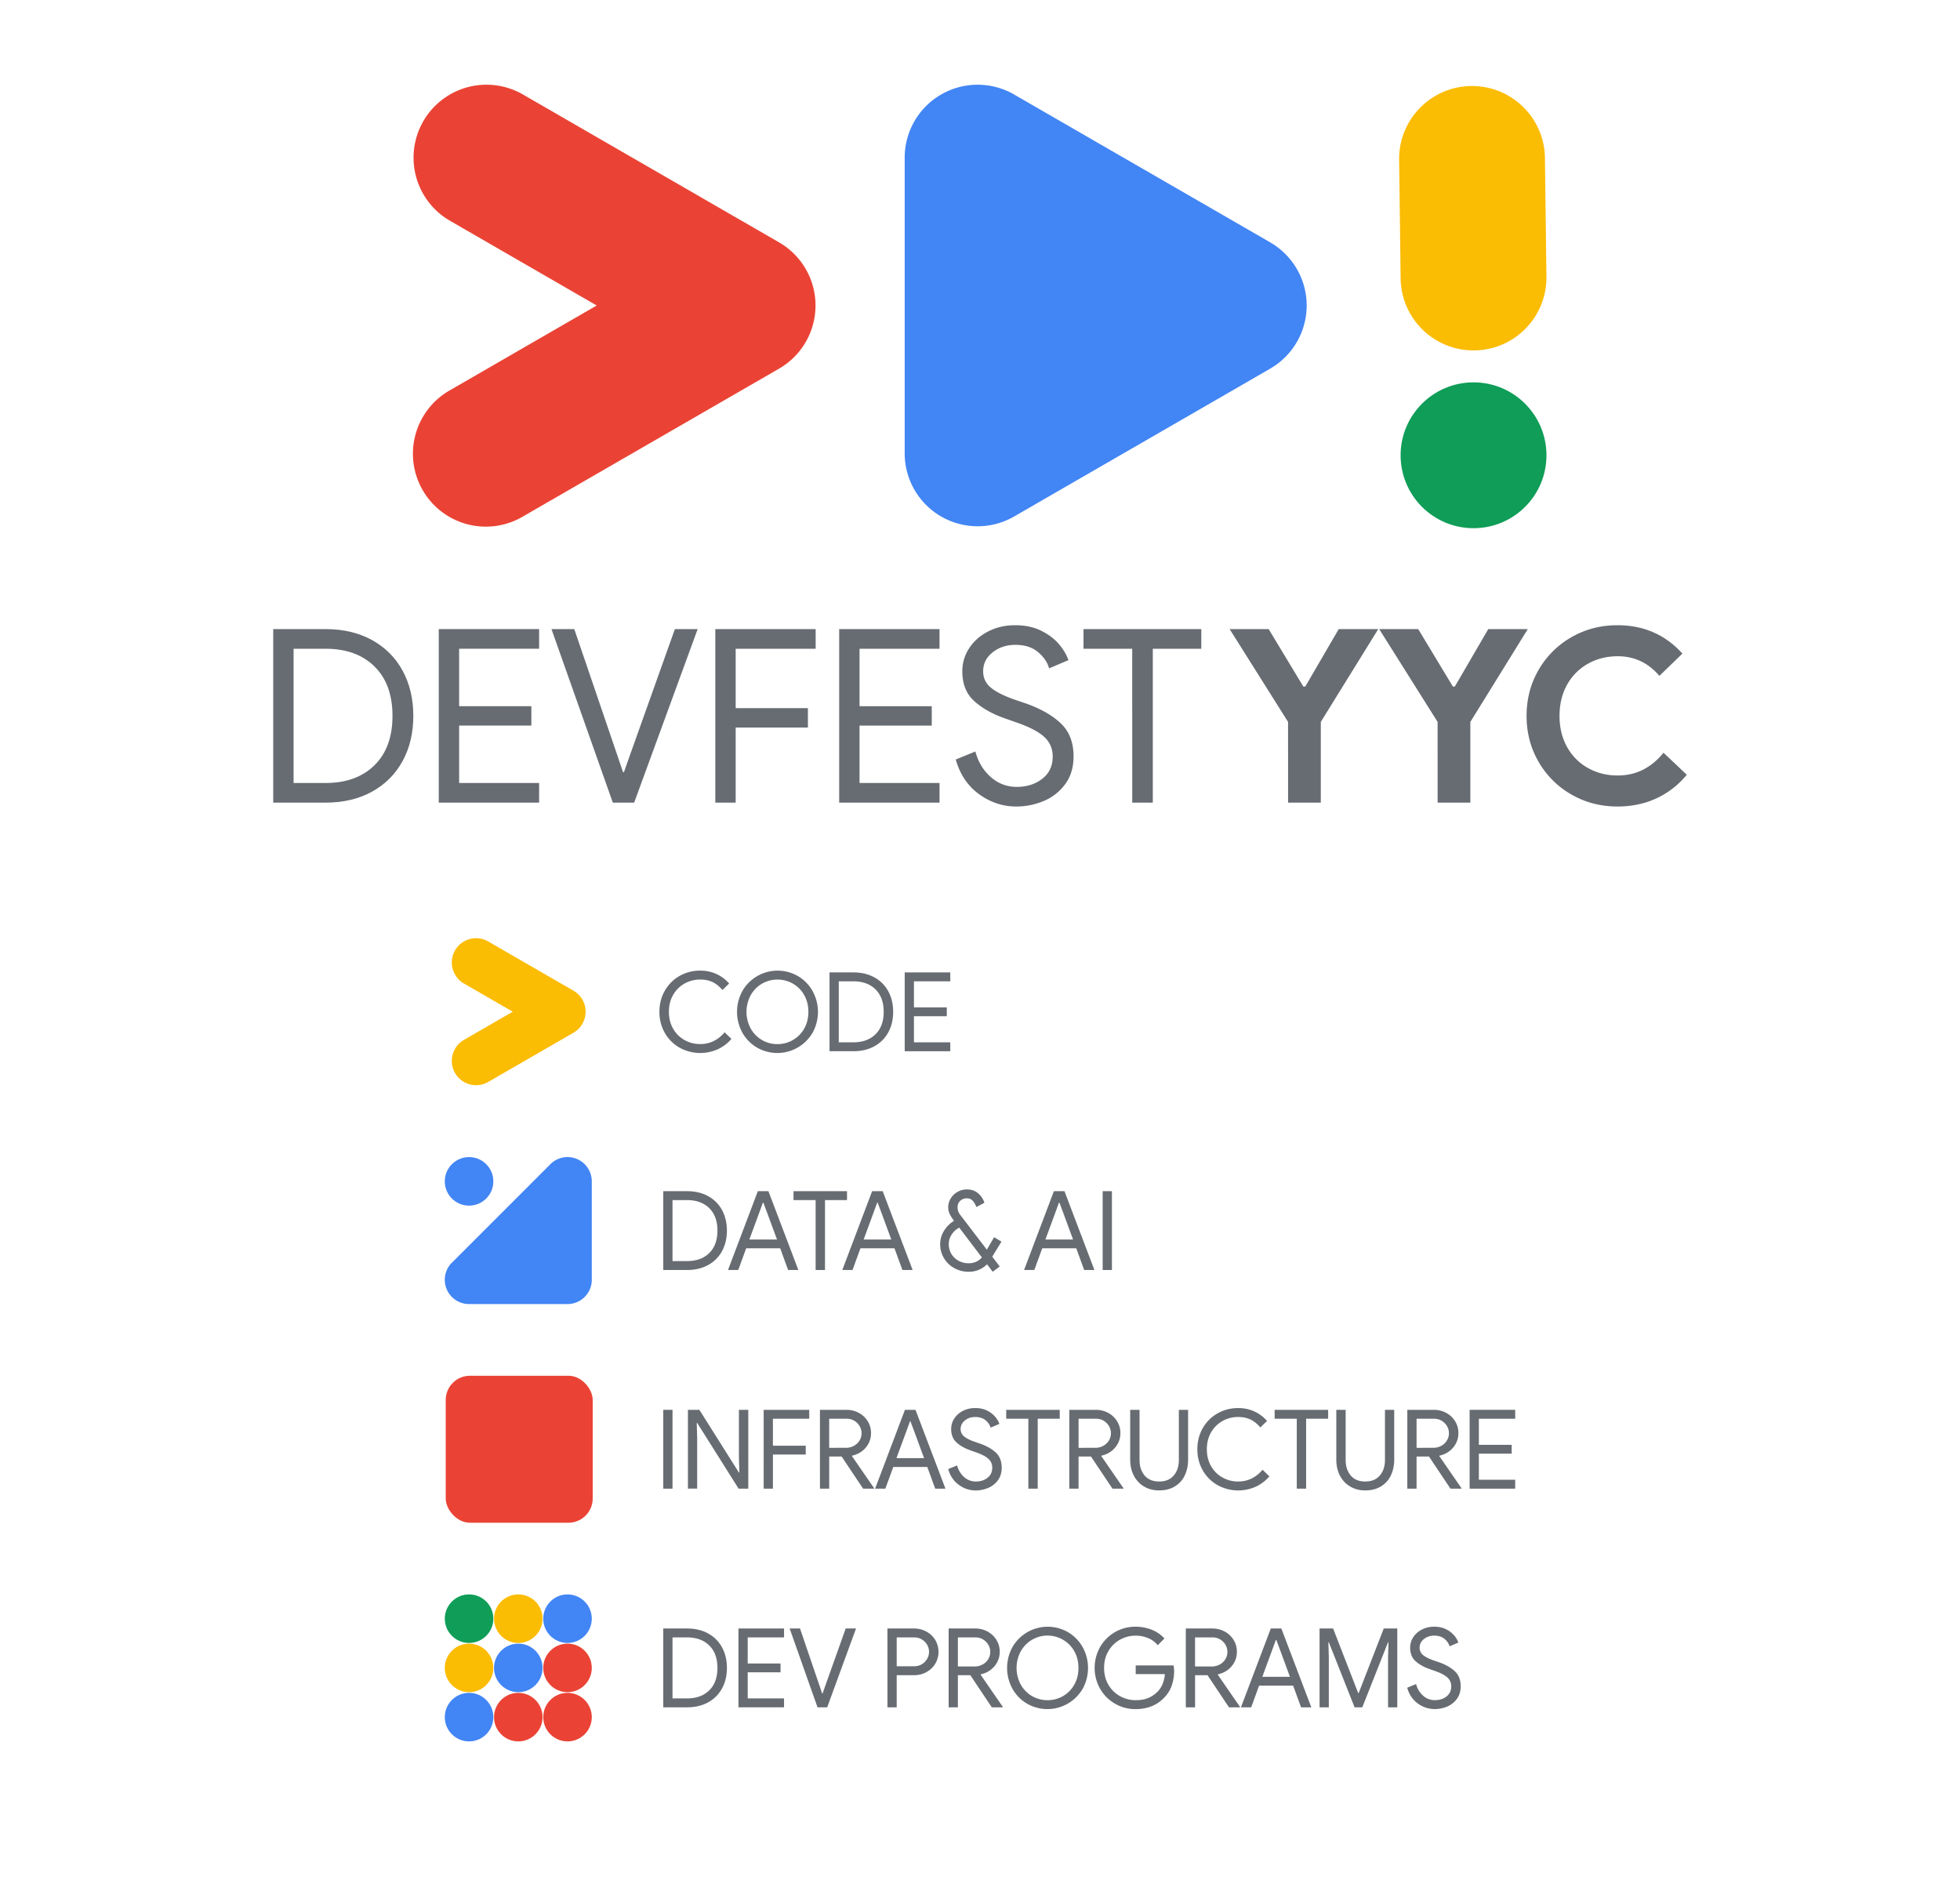 <svg id="Layer_1" data-name="Layer 1" xmlns="http://www.w3.org/2000/svg" viewBox="0 0 4000 3874"><defs><style>.cls-1{fill:#fbbc04;}.cls-2{fill:#0f9d58;}.cls-3{fill:#4285f4;}.cls-4{fill:#ea4335;}.cls-5{fill:#676c72;}.cls-6{fill:none;}</style></defs><title>020 DevFestYYC Tracks Banner</title><path class="cls-1" d="M3156.05,567.55a148.83,148.83,0,0,1-297.65,0l-3-238.11-.06-3.84a148.83,148.83,0,1,1,297.65,0L3156,563.7Z"/><circle class="cls-2" cx="3007.22" cy="929.17" r="148.83"/><path class="cls-3" d="M2592.22,752.38l-522.66,301.77A148.89,148.89,0,0,1,1846.3,925.36V321.59a148.87,148.87,0,0,1,223.26-128.76l520.62,300.6,2,1.17-.06,0a148.7,148.7,0,0,1,.06,257.75Z"/><path class="cls-4" d="M1644.36,697.89a147.58,147.58,0,0,1-54.47,54.49c-.42.27-.87.51-1.29.75l-521.37,301A148.83,148.83,0,1,1,918.41,796.36L1217.8,623.48,918.41,450.62a148.83,148.83,0,1,1,148.82-257.79L1589.89,494.6A148.77,148.77,0,0,1,1644.36,697.89Z"/><path class="cls-1" d="M1125.06,2374.2l-3.7,3.7A49.68,49.68,0,0,1,1125.06,2374.2Z"/><path class="cls-3" d="M1207.73,2411v200.91a49.54,49.54,0,0,1-49.54,49.54H957.28a49.54,49.54,0,0,1-36.83-82.67l204.61-204.61a49.54,49.54,0,0,1,82.67,36.83Z"/><path class="cls-1" d="M1024.69,2474.57l-3.87,3.87A50.47,50.47,0,0,1,1024.69,2474.57Z"/><circle class="cls-3" cx="957.28" cy="2411.03" r="49.54"/><path class="cls-5" d="M1353.6,2431.05h48.54q24.7,0,43.14,10.22a70.41,70.41,0,0,1,28.31,28.42q9.89,18.21,9.89,41.8t-9.89,41.79a70.35,70.35,0,0,1-28.31,28.42q-18.43,10.23-43.14,10.23H1353.6Zm48.54,142.68q28.53,0,45.27-16.41t16.74-45.83q0-29.44-16.74-45.84t-45.27-16.4h-29.66v124.48Z"/><path class="cls-5" d="M1546.61,2431.05h21.57l61.12,160.88h-20.9l-16.17-44.27h-69.44l-16.17,44.27h-20.9Zm39.1,98.64-21.35-58-6.51-17.31h-.9l-6.29,17.31-21.35,58Z"/><path class="cls-5" d="M1664.58,2449.25h-45.17v-18.2h109.2v18.2h-44.93v142.68h-19.1Z"/><path class="cls-5" d="M1779.85,2431.05h21.57l61.11,160.88h-20.89l-16.18-44.27H1756l-16.18,44.27H1719Zm39.09,98.64-21.34-58-6.52-17.31h-.9l-6.29,17.31-21.35,58Z"/><path class="cls-5" d="M2025,2564.74l15.28,20-14.38,10.78-11.46-15.28a52,52,0,0,1-37.52,15.28,59.45,59.45,0,0,1-29.32-7.41,55.65,55.65,0,0,1-21.13-20.34,54.68,54.68,0,0,1-7.75-28.65,51.32,51.32,0,0,1,7.64-26.85,61.58,61.58,0,0,1,20.67-20.78l-.22-.23a74.06,74.06,0,0,1-8.76-14,31.31,31.31,0,0,1-2.92-13.14,34.45,34.45,0,0,1,5.16-18.32,38.56,38.56,0,0,1,33-18.31q13.48,0,22.7,7.75a41.94,41.94,0,0,1,13,19.44l-16.4,8.76a42.29,42.29,0,0,0-7.31-12.69q-4.38-5.05-12-5.06a19.23,19.23,0,0,0-13.7,5.06q-5.4,5.05-5.4,13.37a24.66,24.66,0,0,0,5.62,15.5l54.15,70.78L2028.8,2525l15.06,9Zm-21.12,1.57-46.29-60.89a41.17,41.17,0,0,0-15.5,14.27,34.93,34.93,0,0,0-5.84,19.21,38.57,38.57,0,0,0,5.39,20.22,37.93,37.93,0,0,0,14.72,14,42.31,42.31,0,0,0,20.56,5.06Q1993.29,2578.22,2003.86,2566.31Z"/><path class="cls-5" d="M2150.81,2431.05h21.57l61.12,160.88h-20.9l-16.18-44.27H2127l-16.18,44.27h-20.89Zm39.09,98.64-21.34-58-6.52-17.31h-.9l-6.29,17.31-21.34,58Z"/><path class="cls-5" d="M2250.35,2431.05h18.87v160.88h-18.87Z"/><circle class="cls-2" cx="957.28" cy="3303.54" r="49.54"/><circle class="cls-1" cx="1057.74" cy="3303.54" r="49.54"/><circle class="cls-3" cx="1158.19" cy="3303.54" r="49.54"/><circle class="cls-3" cx="957.28" cy="3504.46" r="49.54"/><circle class="cls-4" cx="1057.74" cy="3504.46" r="49.54"/><circle class="cls-4" cx="1158.19" cy="3504.46" r="49.54"/><circle class="cls-1" cx="957.28" cy="3404" r="49.54"/><circle class="cls-3" cx="1057.74" cy="3404" r="49.54"/><circle class="cls-4" cx="1158.19" cy="3404" r="49.54"/><path class="cls-5" d="M1353.6,3323.56h48.54q24.7,0,43.14,10.22a70.38,70.38,0,0,1,28.31,28.43q9.89,18.2,9.89,41.79t-9.89,41.79a70.38,70.38,0,0,1-28.31,28.43q-18.43,10.23-43.14,10.22H1353.6Zm48.54,142.68q28.53,0,45.27-16.4t16.74-45.84q0-29.43-16.74-45.84t-45.27-16.4h-29.66v124.48Z"/><path class="cls-5" d="M1507.07,3323.56h93v18.2h-74.15V3395h67v18h-67v53.25h74.15v18.2h-93Z"/><path class="cls-5" d="M1611.55,3323.56h21.12l39.77,116.62,5.39,16h.9l5.62-16,41.57-116.62H1747l-58.87,160.88H1668.4Z"/><path class="cls-5" d="M1811.07,3323.56h54.15a52.41,52.41,0,0,1,24.94,6.07,47.61,47.61,0,0,1,18.32,17,47.62,47.62,0,0,1,0,49.21,47.53,47.53,0,0,1-18.32,17,52.41,52.41,0,0,1-24.94,6.07H1830v65.61h-18.88Zm54.6,77.07a29.3,29.3,0,0,0,15.84-4.27,30.66,30.66,0,0,0,10.68-11,28.14,28.14,0,0,0,0-28.31,30.66,30.66,0,0,0-10.68-11,29.39,29.39,0,0,0-15.84-4.27H1830v58.87Z"/><path class="cls-5" d="M1936,3323.56h54.37a52,52,0,0,1,24.72,6.07,47.51,47.51,0,0,1,18.31,17,45.26,45.26,0,0,1,6.86,24.6,44.39,44.39,0,0,1-5.06,20.9,46.63,46.63,0,0,1-13.93,16.18,49.93,49.93,0,0,1-19.66,8.76l-.45.68,45.39,65.83v.9h-22.47l-43.82-65.61h-25.39v65.61H1936Zm53.25,77.52a33.19,33.19,0,0,0,15.62-3.82,30.32,30.32,0,0,0,11.68-10.67,28.71,28.71,0,0,0,.56-29.55,30.55,30.55,0,0,0-10.67-11,29.39,29.39,0,0,0-15.84-4.27h-35.73v59.32Z"/><path class="cls-5" d="M2095.76,3476.8a80.88,80.88,0,0,1-29.66-30.45,88.29,88.29,0,0,1,0-84.59,82.92,82.92,0,0,1,113.69-30.56,81.55,81.55,0,0,1,29.77,30.56,87.93,87.93,0,0,1,.12,84.59,83.26,83.26,0,0,1-113.92,30.45Zm73.81-15.39a61.41,61.41,0,0,0,22.92-23.37q8.41-14.94,8.42-34t-8.42-34a61.41,61.41,0,0,0-22.92-23.37,62.56,62.56,0,0,0-86.4,23.48,71.67,71.67,0,0,0,0,67.86,62.15,62.15,0,0,0,22.92,23.48,64,64,0,0,0,63.48,0Z"/><path class="cls-5" d="M2275.51,3477a81.84,81.84,0,0,1-30.33-30.34,86.69,86.69,0,0,1,0-85.38,82.51,82.51,0,0,1,72.13-41.35,88.31,88.31,0,0,1,33.36,6.3A67,67,0,0,1,2376.4,3344l-13.71,13.7a49.6,49.6,0,0,0-19.54-14.49,65,65,0,0,0-25.62-5,64.17,64.17,0,0,0-31.79,8.2,62.45,62.45,0,0,0-23.6,23.14q-8.88,14.94-8.87,34.49t8.87,34.49a62.17,62.17,0,0,0,23.71,23.14,64.39,64.39,0,0,0,31.68,8.2q16.18,0,27.08-5a60.84,60.84,0,0,0,18.76-13.37,49,49,0,0,0,9.43-15.17,66.78,66.78,0,0,0,4.5-19.66h-59.55v-17.75h77.3a66.69,66.69,0,0,1,1.12,11.69,90,90,0,0,1-4.72,28.87,63.69,63.69,0,0,1-15,24.6q-22.24,24-59.09,24.05A82.2,82.2,0,0,1,2275.51,3477Z"/><path class="cls-5" d="M2420,3323.56h54.37a52,52,0,0,1,24.72,6.07,47.51,47.51,0,0,1,18.31,17,45.25,45.25,0,0,1,6.85,24.6,44.38,44.38,0,0,1-5,20.9,46.73,46.73,0,0,1-13.93,16.18,49.93,49.93,0,0,1-19.66,8.76l-.45.68,45.39,65.83v.9h-22.47l-43.82-65.61h-25.39v65.61H2420Zm53.25,77.52a33.19,33.19,0,0,0,15.62-3.82,30.32,30.32,0,0,0,11.68-10.67,28.71,28.71,0,0,0,.56-29.55,30.63,30.63,0,0,0-10.67-11,29.39,29.39,0,0,0-15.84-4.27h-35.73v59.32Z"/><path class="cls-5" d="M2593.45,3323.56H2615l61.12,160.88h-20.9l-16.18-44.26h-69.43l-16.18,44.26h-20.89Zm39.1,98.64-21.35-58-6.51-17.3h-.9l-6.3,17.3-21.34,58Z"/><path class="cls-5" d="M2693,3323.56h27.64l51.23,131.9h.89l51.23-131.9h27.64v160.88h-18.87V3382.21l.9-30.56h-.9l-52.58,132.79h-15.73l-52.58-132.79h-.9l.9,30.56v102.23H2693Z"/><path class="cls-5" d="M2893.41,3476.58q-15.72-11.46-21.57-32.13L2890,3437a46.92,46.92,0,0,0,14.16,23.59,35.26,35.26,0,0,0,24.27,9.21q13.92,0,23.59-7.52t9.66-20.56a23.73,23.73,0,0,0-8.2-18.54q-8.2-7.29-26.85-13.59l-10.11-3.6q-17.08-6.06-27.86-15.95t-10.79-27.41a38.54,38.54,0,0,1,6.29-21.24,45,45,0,0,1,17.53-15.61,53.63,53.63,0,0,1,25.16-5.85q13.93,0,24.27,5.17a50.61,50.61,0,0,1,16.52,12.59,47.27,47.27,0,0,1,8.65,14.6l-18,7.64q-2.25-8.31-10.22-15.05t-21-6.74q-12.36,0-21.12,7t-8.77,17.53a18.85,18.85,0,0,0,7.42,15.39q7.41,6,22.47,11.12l10.56,3.6q20.45,7.41,31.91,18.53t11.45,30.22q0,15.51-8,26.07a47,47,0,0,1-20.11,15.5A65.44,65.44,0,0,1,2928,3488,57.47,57.47,0,0,1,2893.41,3476.58Z"/><rect class="cls-6" x="907.74" y="1915.23" width="299.99" height="299.99" rx="49.54"/><path class="cls-1" d="M1188.46,2089.54a49.14,49.14,0,0,1-18.13,18.14l-.43.25-173.55,100.2a49.54,49.54,0,1,1-49.54-85.81l99.66-57.55-99.66-57.54a49.54,49.54,0,1,1,49.54-85.81l174,100.45A49.52,49.52,0,0,1,1188.46,2089.54Z"/><path class="cls-5" d="M1386.63,2138a79.58,79.58,0,0,1-30-30.23q-10.91-19.2-10.9-42.8t10.9-42.8a79.65,79.65,0,0,1,30-30.23,83.59,83.59,0,0,1,42.47-11,78.05,78.05,0,0,1,32.92,6.86,76.69,76.69,0,0,1,26,19.43l-13.71,13.26q-9.21-11-20.11-16.18t-25.05-5.16a64.46,64.46,0,0,0-32.13,8.2,61.09,61.09,0,0,0-23.26,23.14q-8.65,14.94-8.65,34.49t8.65,34.49a61,61,0,0,0,23.26,23.14,64.46,64.46,0,0,0,32.13,8.2q29.2,0,49.66-24l13.93,13.48a81,81,0,0,1-27.64,21,87.3,87.3,0,0,1-78.42-3.25Z"/><path class="cls-5" d="M1544.59,2137.8a81,81,0,0,1-29.66-30.45,88.36,88.36,0,0,1,0-84.59,82.93,82.93,0,0,1,113.7-30.56,81.62,81.62,0,0,1,29.77,30.56,87.9,87.9,0,0,1,.11,84.59,83.26,83.26,0,0,1-113.92,30.45Zm73.82-15.39a61.31,61.31,0,0,0,22.91-23.37q8.43-14.94,8.43-34t-8.43-34a61.31,61.31,0,0,0-22.91-23.37,62.12,62.12,0,0,0-31.8-8.42,61.46,61.46,0,0,0-31.68,8.42,62.22,62.22,0,0,0-22.92,23.48,71.67,71.67,0,0,0,0,67.86,62.15,62.15,0,0,0,22.92,23.48,61.46,61.46,0,0,0,31.68,8.42A62.12,62.12,0,0,0,1618.41,2122.41Z"/><path class="cls-5" d="M1692.89,1984.56h48.53q24.72,0,43.15,10.22a70.44,70.44,0,0,1,28.31,28.43q9.88,18.19,9.88,41.79t-9.88,41.79a70.44,70.44,0,0,1-28.31,28.43q-18.43,10.23-43.15,10.22h-48.53Zm48.53,142.68q28.55,0,45.28-16.4t16.74-45.84q0-29.43-16.74-45.84t-45.28-16.4h-29.65v124.48Z"/><path class="cls-5" d="M1846.35,1984.56h93v18.2h-74.15V2056h67v18h-67v53.25h74.15v18.2h-93Z"/><path class="cls-5" d="M1353.6,2877.3h18.88v160.88H1353.6Z"/><path class="cls-5" d="M1403.93,2877.3h23.37L1508,3005.38h.9l-.9-31V2877.3h19.1v160.88h-19.77L1422.81,2904h-.9l.9,31v103.13h-18.88Z"/><path class="cls-5" d="M1558.52,2877.3h93v18.2h-74.15v55.05h67v18h-67v69.65h-18.87Z"/><path class="cls-5" d="M1673.34,2877.3h54.37a52,52,0,0,1,24.72,6.07,47.51,47.51,0,0,1,18.31,17,45.26,45.26,0,0,1,6.85,24.61,44.37,44.37,0,0,1-5,20.89,46.64,46.64,0,0,1-13.93,16.18,49.93,49.93,0,0,1-19.66,8.76l-.45.68,45.39,65.83v.9h-22.47l-43.82-65.61h-25.39v65.61h-18.87Zm53.25,77.52a33.15,33.15,0,0,0,15.61-3.82,30.2,30.2,0,0,0,11.69-10.67,28,28,0,0,0,4.38-15.39,28.38,28.38,0,0,0-3.82-14.16,30.8,30.8,0,0,0-10.67-11,29.39,29.39,0,0,0-15.84-4.27h-35.73v59.32Z"/><path class="cls-5" d="M1846.8,2877.3h21.57l61.12,160.88h-20.9l-16.18-44.26H1823l-16.18,44.26h-20.89Zm39.1,98.64-21.35-58-6.52-17.3h-.89l-6.3,17.3-21.34,58Z"/><path class="cls-5" d="M1956.67,3030.32q-15.72-11.46-21.57-32.13l18.2-7.42a46.92,46.92,0,0,0,14.16,23.59,35.25,35.25,0,0,0,24.26,9.22q13.93,0,23.6-7.53t9.66-20.56a23.77,23.77,0,0,0-8.2-18.54q-8.21-7.29-26.85-13.59l-10.11-3.6q-17.08-6.06-27.87-16t-10.78-27.41a38.46,38.46,0,0,1,6.29-21.24,45,45,0,0,1,17.53-15.61,53.72,53.72,0,0,1,25.16-5.84q13.93,0,24.27,5.16a50.46,50.46,0,0,1,16.51,12.59,47.07,47.07,0,0,1,8.65,14.6l-18,7.64q-2.25-8.31-10.22-15t-21-6.74q-12.36,0-21.13,7t-8.76,17.53a18.83,18.83,0,0,0,7.42,15.39q7.41,6,22.47,11.12l10.56,3.6q20.44,7.41,31.9,18.53t11.46,30.23q0,15.49-8,26.06a47,47,0,0,1-20.11,15.5,65.48,65.48,0,0,1-24.94,5A57.45,57.45,0,0,1,1956.67,3030.32Z"/><path class="cls-5" d="M2098.68,2895.5h-45.17v-18.2h109.21v18.2h-44.94v142.68h-19.1Z"/><path class="cls-5" d="M2182.26,2877.3h54.38a52,52,0,0,1,24.71,6.07,47.51,47.51,0,0,1,18.31,17,45.27,45.27,0,0,1,6.86,24.61,44.38,44.38,0,0,1-5.06,20.89,46.54,46.54,0,0,1-13.93,16.18,49.93,49.93,0,0,1-19.66,8.76l-.45.68,45.39,65.83v.9h-22.47l-43.81-65.61h-25.4v65.61h-18.87Zm53.25,77.52a33.19,33.19,0,0,0,15.62-3.82,30.24,30.24,0,0,0,11.68-10.67,28,28,0,0,0,4.38-15.39,28.28,28.28,0,0,0-3.82-14.16,30.63,30.63,0,0,0-10.67-11,29.39,29.39,0,0,0-15.84-4.27h-35.73v59.32Z"/><path class="cls-5" d="M2334.83,3033.8a54.37,54.37,0,0,1-20.9-22.24q-7.41-14.26-7.41-32.92V2877.3h19.09v102.24q0,19.55,10.34,31.79t29.66,12.25q19.32,0,29.77-12.25t10.45-31.79V2877.3h18.87v101.34q0,18.65-7.07,33a51.6,51.6,0,0,1-20.45,22.24q-13.36,7.88-31.57,7.87Q2348.3,3041.78,2334.83,3033.8Z"/><path class="cls-5" d="M2484.47,3030.77a79.63,79.63,0,0,1-30-30.22q-10.91-19.22-10.9-42.81t10.9-42.8a79.56,79.56,0,0,1,30-30.22,83.49,83.49,0,0,1,42.47-11,78,78,0,0,1,32.92,6.85,76.59,76.59,0,0,1,25.95,19.44l-13.71,13.25q-9.21-11-20.11-16.18t-25-5.16a64.44,64.44,0,0,0-32.13,8.2,61.09,61.09,0,0,0-23.26,23.14q-8.65,15-8.65,34.49t8.65,34.49a61,61,0,0,0,23.26,23.15,64.44,64.44,0,0,0,32.13,8.2q29.2,0,49.66-24l13.93,13.49a81.33,81.33,0,0,1-27.64,21,87.34,87.34,0,0,1-78.42-3.26Z"/><path class="cls-5" d="M2646.48,2895.5h-45.17v-18.2h109.2v18.2h-44.94v142.68h-19.09Z"/><path class="cls-5" d="M2755.45,3033.8a54.37,54.37,0,0,1-20.9-22.24q-7.41-14.26-7.41-32.92V2877.3h19.1v102.24q0,19.55,10.33,31.79t29.66,12.25q19.32,0,29.77-12.25t10.45-31.79V2877.3h18.88v101.34q0,18.65-7.08,33a51.6,51.6,0,0,1-20.45,22.24q-13.37,7.88-31.57,7.87Q2768.92,3041.78,2755.45,3033.8Z"/><path class="cls-5" d="M2872.06,2877.3h54.38a51.91,51.91,0,0,1,24.71,6.07,47.54,47.54,0,0,1,18.32,17,45.26,45.26,0,0,1,6.85,24.61,44.37,44.37,0,0,1-5.05,20.89,46.57,46.57,0,0,1-13.94,16.18,49.93,49.93,0,0,1-19.66,8.76l-.45.68,45.39,65.83v.9h-22.47l-43.81-65.61h-25.39v65.61h-18.88Zm53.26,77.52a33.15,33.15,0,0,0,15.61-3.82,30.27,30.27,0,0,0,11.69-10.67,28,28,0,0,0,4.38-15.39,28.38,28.38,0,0,0-3.82-14.16,30.74,30.74,0,0,0-10.68-11,29.39,29.39,0,0,0-15.84-4.27h-35.72v59.32Z"/><path class="cls-5" d="M2999.24,2877.3h93v18.2h-74.15v53.25h67v18h-67V3020h74.15v18.2h-93Z"/><rect class="cls-4" x="909.62" y="2807.74" width="299.99" height="299.99" rx="49.54"/><path class="cls-5" d="M557.61,1283.91H664.46q54.4,0,95,22.51T821.75,1369q21.76,40.07,21.77,92t-21.77,92q-21.76,40.07-62.32,62.57t-95,22.51H557.61ZM664.46,1598q62.81,0,99.67-36.11T801,1461q0-64.8-36.85-100.91T664.46,1324h-65.3v274Z"/><path class="cls-5" d="M895.45,1283.91h204.79V1324H937v117.23h147.41v39.58H937V1598h163.24v40.07H895.45Z"/><path class="cls-5" d="M1125.46,1283.91H1172l87.55,256.73,11.87,35.12h2l12.37-35.12,91.51-256.73h46.5l-129.6,354.18h-43.53Z"/><path class="cls-5" d="M1459.84,1283.91h204.79V1324H1501.39v121.19H1648.8v39.57H1501.39v153.35h-41.55Z"/><path class="cls-5" d="M1712.61,1283.91h204.78V1324H1754.16v117.23h147.4v39.58h-147.4V1598h163.23v40.07H1712.61Z"/><path class="cls-5" d="M1998,1620.77q-34.63-25.21-47.49-70.73l40.07-16.33q8.4,31.66,31.16,51.94t53.42,20.28q30.66,0,51.94-16.57t21.27-45.26q0-24.72-18-40.81t-59.12-29.92l-22.25-7.92q-37.6-13.35-61.34-35.12T1963.89,1370a84.72,84.72,0,0,1,13.84-46.74q13.85-21.51,38.59-34.38t55.4-12.86q30.66,0,53.42,11.38t36.36,27.7q13.59,16.32,19,32.15L2141,1364.05q-4.95-18.3-22.51-33.14t-46.25-14.84q-27.21,0-46.49,15.33T2006.43,1370q0,20.79,16.32,33.89t49.46,24.48l23.25,7.92q45,16.32,70.24,40.81t25.23,66.53q0,34.13-17.56,57.38a103.46,103.46,0,0,1-44.27,34.13,144.36,144.36,0,0,1-54.91,10.88Q2032.64,1646,1998,1620.77Z"/><path class="cls-5" d="M2310.63,1324h-99.42v-40.07h240.4V1324h-98.93v314.11h-42Z"/><path class="cls-5" d="M2628.69,1473.37l-119.21-189.46h79.63l70.74,117.24h4l68.26-117.24h80.63l-117.23,189.46v164.72h-66.78Z"/><path class="cls-5" d="M2933.89,1473.37l-119.21-189.46h79.63l70.74,117.24h4l68.26-117.24h80.63l-117.23,189.46v164.72h-66.78Z"/><path class="cls-5" d="M3206.94,1621.51a179.58,179.58,0,0,1-67-66.77q-24.48-42.3-24.48-93.74t24.48-93.74a179.58,179.58,0,0,1,67-66.77q42.53-24.49,94-24.49,80.13,0,132.57,57.87l-47,45.51q-34.14-40.07-85.08-40.06-33.15,0-60.35,15.08a109.09,109.09,0,0,0-42.79,42.79q-15.59,27.7-15.58,63.81t15.58,63.81a109,109,0,0,0,42.79,42.79q27.19,15.09,60.35,15.08,55.89,0,93.48-46.49l47.49,45a175.48,175.48,0,0,1-62.08,48.23q-35.86,16.56-79.39,16.57Q3249.47,1646,3206.94,1621.51Z"/></svg>
